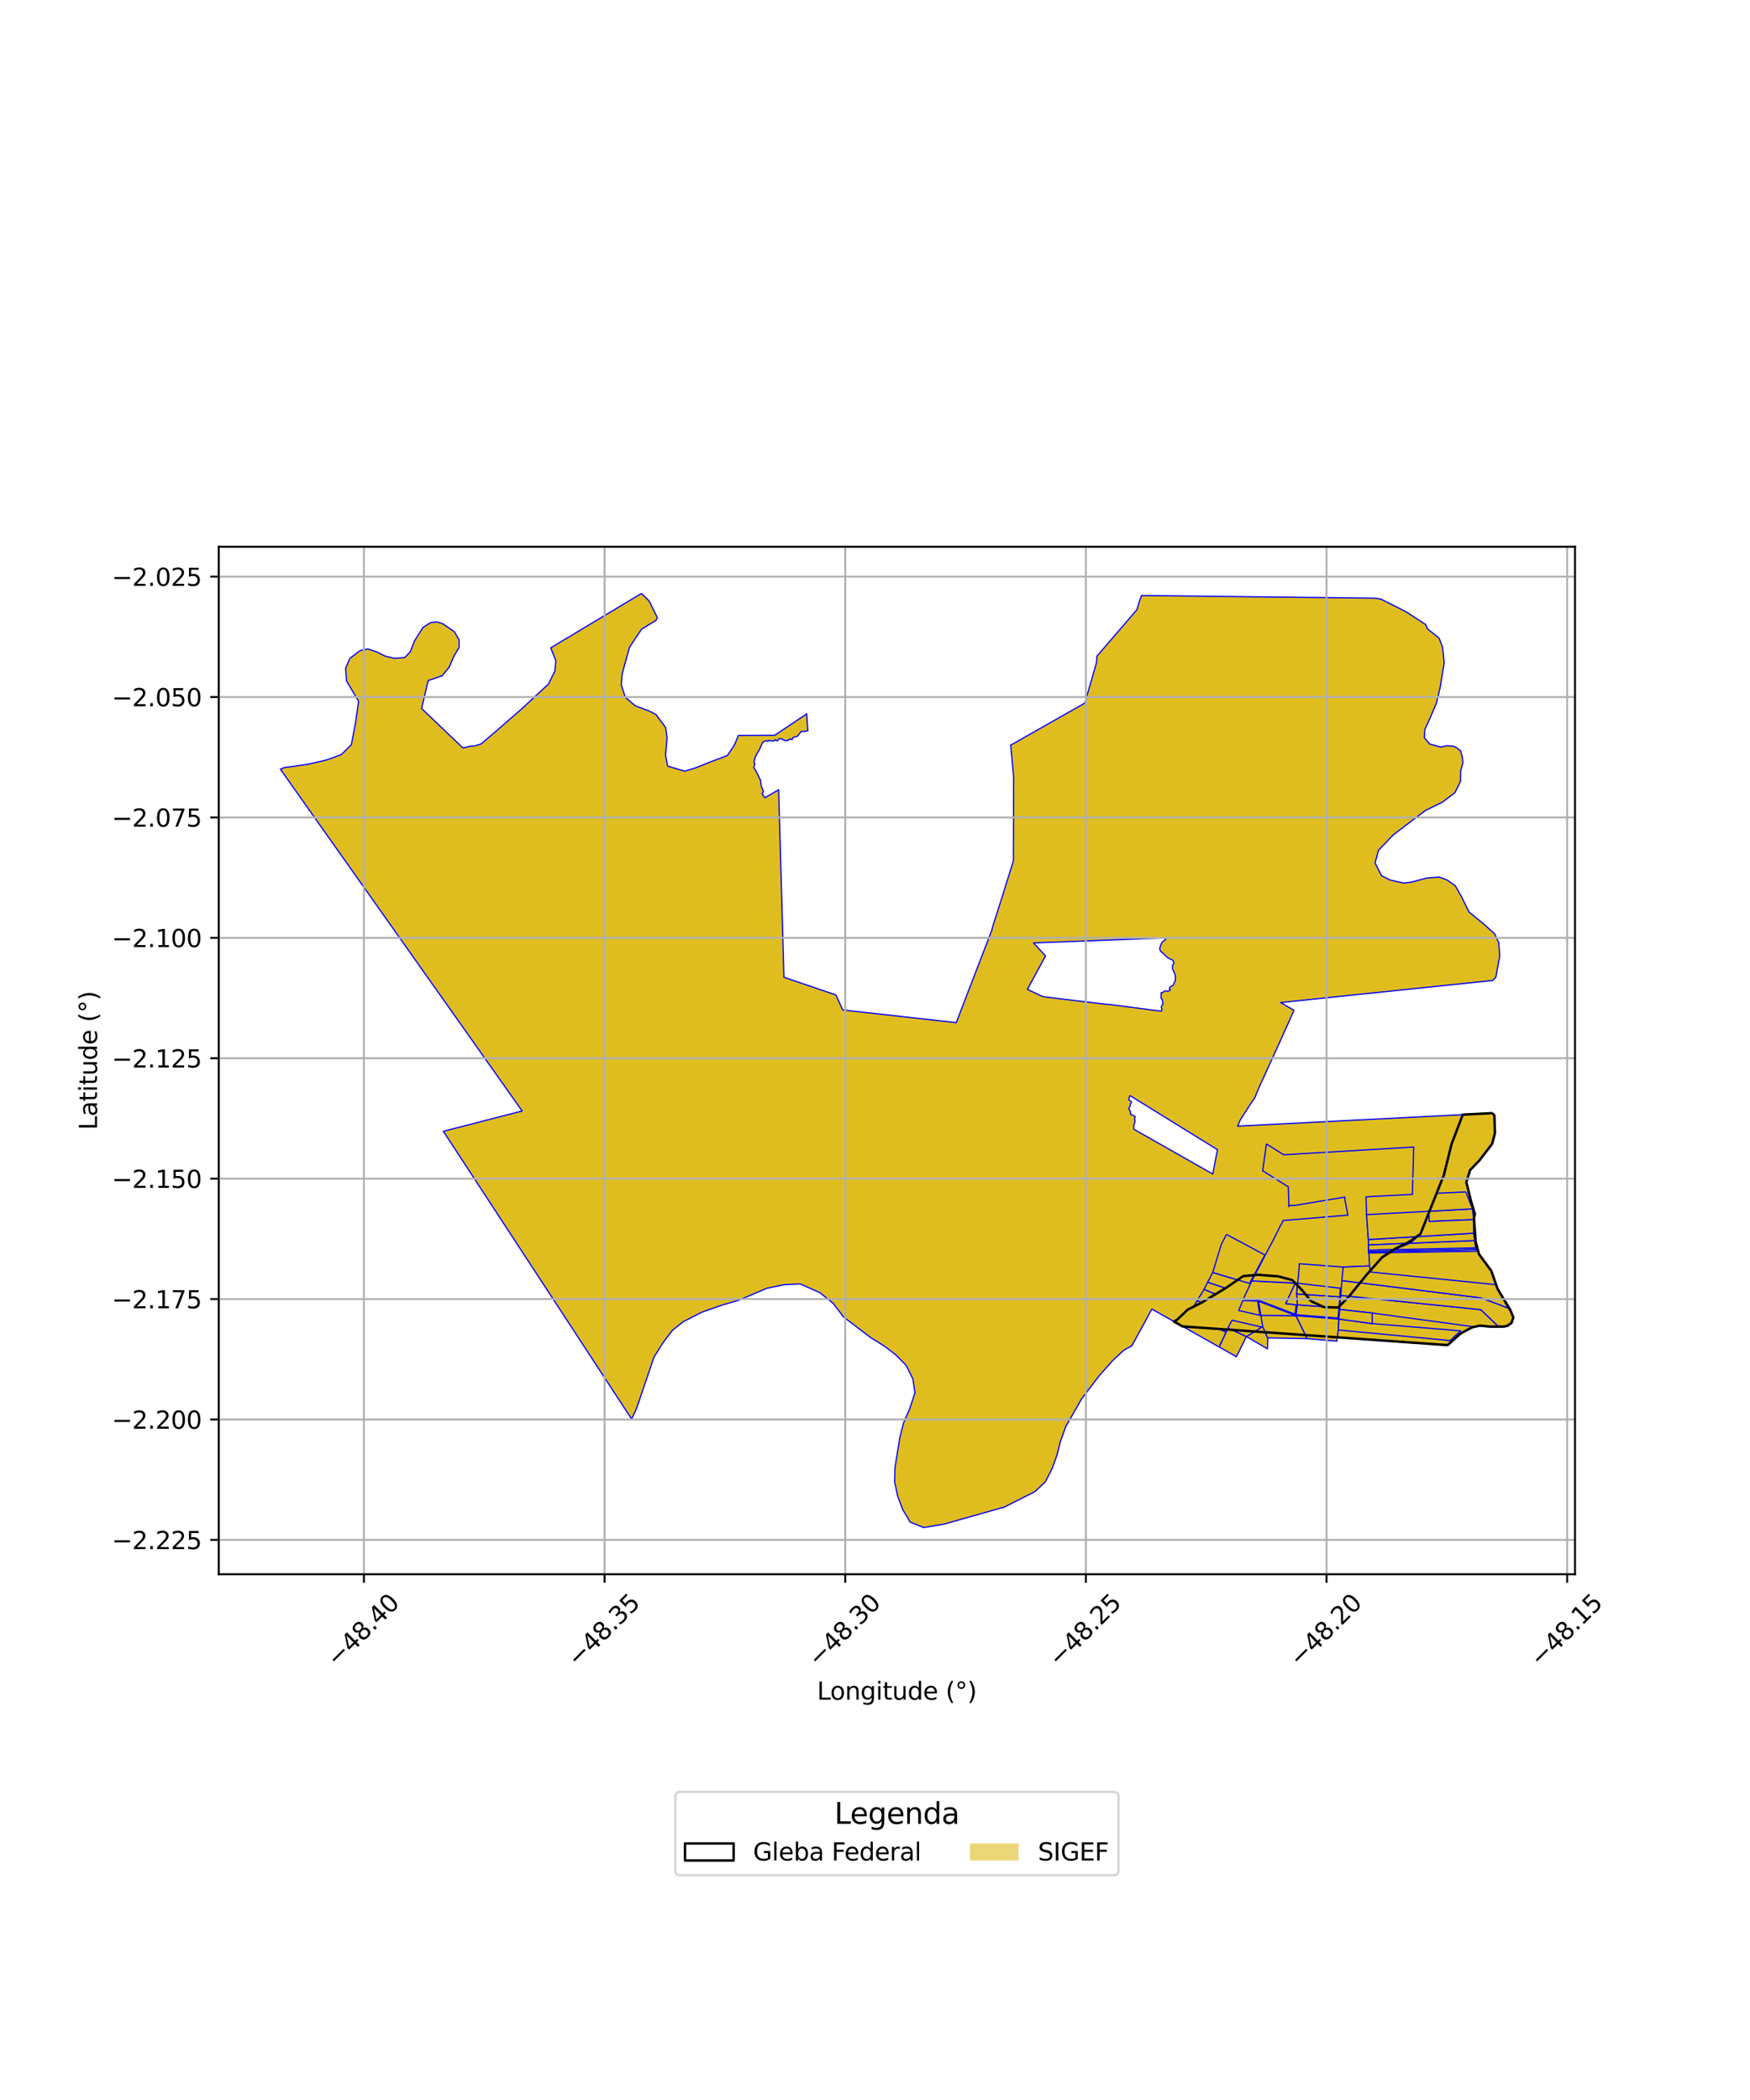 <?xml version="1.0" encoding="utf-8" standalone="no"?>
<!DOCTYPE svg PUBLIC "-//W3C//DTD SVG 1.1//EN"
  "http://www.w3.org/Graphics/SVG/1.1/DTD/svg11.dtd">
<svg xmlns:xlink="http://www.w3.org/1999/xlink" width="720pt" height="864pt" viewBox="0 0 720 864" xmlns="http://www.w3.org/2000/svg" version="1.1">
 <defs>
  <style type="text/css">*{stroke-linejoin: round; stroke-linecap: butt}</style>
 </defs>
 <g id="figure_1">
  <g id="patch_1">
   <path d="M 0 864 
L 720 864 
L 720 0 
L 0 0 
z
" style="fill: #ffffff"/>
  </g>
  <g id="axes_1">
   <g id="patch_2">
    <path d="M 90 647.698 
L 648 647.698 
L 648 224.942 
L 90 224.942 
z
" style="fill: #ffffff"/>
   </g>
   <g id="PatchCollection_1">
    <path d="M 263.907 244.158 
L 267.071 247.241 
L 270.457 254.139 
L 269.883 255.254 
L 263.925 258.877 
L 259.001 266.295 
L 255.972 277.238 
L 255.597 281.757 
L 257.273 286.873 
L 261.306 290.351 
L 267.003 292.496 
L 269.93 294.014 
L 273.901 299.399 
L 274.452 303.583 
L 273.829 310.655 
L 274.677 315.202 
L 279.047 316.499 
L 281.715 317.279 
L 286.119 315.928 
L 293.465 313.027 
L 299.268 310.849 
L 302.144 306.538 
L 303.817 302.576 
L 318.742 302.52 
L 331.9 293.708 
L 332.359 300.634 
L 331.475 300.86 
L 329.632 300.922 
L 328.85 301.956 
L 328.012 302.957 
L 326.273 303.426 
L 325.855 304.31 
L 324.995 303.979 
L 324.463 304.548 
L 322.961 304.744 
L 321.812 304.056 
L 320.527 303.906 
L 319.808 304.85 
L 319.019 304.35 
L 318.603 304.78 
L 317.626 304.848 
L 316.403 304.598 
L 315.873 304.994 
L 315.423 304.75 
L 314.178 305.07 
L 313.6 305.844 
L 312.411 308.485 
L 311.297 310.32 
L 310.749 311.386 
L 310.199 313.572 
L 310.56 314.389 
L 310.133 315.689 
L 311.392 317.932 
L 312.905 321.037 
L 313.218 323.486 
L 314.123 325.649 
L 313.521 326.538 
L 314.558 328.013 
L 314.742 328.192 
L 320.369 324.92 
L 322.539 402.09 
L 343.916 409.34 
L 346.715 415.519 
L 393.433 420.748 
L 407.987 382.897 
L 408.642 380.506 
L 409.479 377.92 
L 411.073 372.885 
L 412.585 368.157 
L 414.053 363.393 
L 415.695 358.193 
L 416.932 354.139 
L 417.03 319.743 
L 415.832 306.576 
L 446.326 289.274 
L 451.125 272.677 
L 451.293 269.985 
L 467.758 250.843 
L 468.782 247.322 
L 469.701 245.009 
L 565.696 246.104 
L 568.205 246.502 
L 578.657 251.785 
L 586.617 257.004 
L 587.275 258.695 
L 592.083 262.557 
L 593.534 266.326 
L 594.175 272.7 
L 592.547 282.699 
L 591.003 289.241 
L 588.22 295.79 
L 586.261 300.045 
L 585.995 303.474 
L 588.193 306.119 
L 590.797 306.819 
L 592.749 307.366 
L 595.259 306.82 
L 597.927 306.994 
L 599.496 307.762 
L 600.912 308.898 
L 601.659 311.482 
L 601.879 313.842 
L 600.947 317.183 
L 600.897 321.452 
L 598.593 326.134 
L 593.485 330.008 
L 586.494 333.432 
L 580.819 337.716 
L 573.232 343.499 
L 567.16 349.832 
L 565.736 355.105 
L 568.414 360.279 
L 571.904 362.059 
L 577.447 363.33 
L 580.741 362.93 
L 586.924 361.267 
L 589.644 361.046 
L 592.018 360.841 
L 595.283 361.989 
L 598.757 364.438 
L 601.23 368.787 
L 604.394 375.205 
L 610.496 380.208 
L 614.895 384.138 
L 616.635 387.875 
L 617.039 393.27 
L 615.432 402.047 
L 614.119 403.398 
L 526.922 412.478 
L 532.354 415.662 
L 530.594 419.712 
L 528.772 423.718 
L 526.98 427.749 
L 525.084 431.904 
L 523.18 436.096 
L 521.281 440.227 
L 517.851 447.782 
L 516.28 451.58 
L 514.467 454.267 
L 512.021 458.064 
L 510.263 460.795 
L 509.195 463.323 
L 601.836 458.597 
L 597.193 470.775 
L 594.053 483.426 
L 584.406 507.7 
L 579.473 511.117 
L 574.142 513.707 
L 568.638 517.311 
L 562.31 524.414 
L 554.78 533.678 
L 550.542 537.941 
L 544.722 537.799 
L 539.424 535.341 
L 535.757 530.863 
L 531.683 526.669 
L 525.965 525.141 
L 517.647 524.478 
L 511.488 525.019 
L 504.441 529.859 
L 494.231 536.016 
L 488.668 538.817 
L 484.429 542.849 
L 483.017 543.725 
L 473.913 538.59 
L 465.697 553.683 
L 462.219 555.638 
L 457.863 559.709 
L 452.315 565.919 
L 445.053 575.449 
L 438.492 586.923 
L 436.29 593.012 
L 434.869 598.672 
L 432.899 604.135 
L 430.142 609.583 
L 425.798 613.702 
L 413.226 620.045 
L 388.446 627.062 
L 380.032 628.482 
L 377.337 627.382 
L 374.471 626.225 
L 371.444 621.151 
L 369.357 615.704 
L 368.086 609.753 
L 368.211 603.814 
L 370.244 591.325 
L 371.767 585.397 
L 374.257 579.663 
L 376.456 573.002 
L 375.578 567.301 
L 372.764 561.679 
L 368.475 557.341 
L 363.691 553.719 
L 358.249 550.354 
L 347.091 541.855 
L 342.742 536.2 
L 337.352 531.852 
L 329.256 528.261 
L 322.545 528.57 
L 315.501 530.044 
L 304.182 534.868 
L 297.033 536.963 
L 288.786 539.865 
L 281.074 543.798 
L 276.512 547.471 
L 272.775 552.461 
L 269.075 558.342 
L 261.876 579.541 
L 259.882 583.856 
L 182.413 465.448 
L 214.821 457.101 
L 115.364 316.471 
L 117.101 315.778 
L 120.4 315.356 
L 127.042 314.376 
L 134.224 312.709 
L 140.396 310.494 
L 144.559 306.35 
L 146.254 297.506 
L 147.531 288.536 
L 142.564 280.159 
L 142.18 274.994 
L 143.953 270.872 
L 148.159 267.676 
L 151.337 266.997 
L 154.971 268.188 
L 158.332 269.906 
L 162.322 270.869 
L 166.532 270.509 
L 168.811 268.143 
L 170.512 263.713 
L 174.012 258.159 
L 177.174 256.152 
L 179.719 255.846 
L 182.277 256.688 
L 186.985 259.947 
L 188.879 263.289 
L 188.884 266.372 
L 186.796 269.901 
L 184.791 274.523 
L 181.901 278.039 
L 176.153 280.024 
L 173.465 291.499 
L 190.463 307.726 
L 193.531 307.003 
L 195.285 306.898 
L 197.896 306.108 
L 203.783 301.092 
L 214.976 291.345 
L 225.651 281.43 
L 228.287 276.119 
L 228.67 271.795 
L 226.596 266.538 
L 263.907 244.158 
M 479.048 385.904 
L 425.227 387.941 
L 430.155 393.32 
L 422.69 407.05 
L 429.076 410.063 
L 454.468 413.131 
L 456.365 413.244 
L 477.601 416.024 
L 477.939 415.87 
L 477.931 415.546 
L 478.049 415.142 
L 477.775 414.313 
L 478.495 412.843 
L 478.136 411.102 
L 477.764 410.74 
L 477.6 410.324 
L 477.643 410.148 
L 477.775 409.181 
L 477.692 408.432 
L 478.468 408.294 
L 479.244 407.656 
L 480.63 407.85 
L 481.516 407.28 
L 481.102 406.739 
L 481.385 406.141 
L 482.231 405.598 
L 482.718 405.376 
L 483.073 404.356 
L 483.577 403.441 
L 483.605 401.832 
L 483.439 400.944 
L 482.832 399.453 
L 482.376 398.586 
L 482.375 397.409 
L 482.522 397.082 
L 482.993 396.167 
L 482.494 395.002 
L 481.385 394.558 
L 480.138 393.809 
L 478.281 391.98 
L 477.543 391.43 
L 477.174 390.549 
L 477.132 390.253 
L 477.495 389.026 
L 478.053 387.718 
L 479.654 386.371 
L 479.048 385.904 
M 464.955 450.745 
L 464.7 451.015 
L 464.659 451.622 
L 464.363 452.324 
L 464.541 452.631 
L 465.416 453.189 
L 465.525 453.522 
L 465.021 454.202 
L 465.018 455.024 
L 464.359 456.09 
L 465.017 457.187 
L 465.098 458.427 
L 467.036 459.299 
L 466.809 460.636 
L 467.038 461.304 
L 466.494 462.953 
L 466.431 464.277 
L 466.562 464.641 
L 498.953 483.017 
L 500.904 473.021 
L 465.2 450.926 
L 464.955 450.745 
" clip-path="url(#pe392377613)" style="fill: #e0bd1f; stroke: #0000ff; stroke-width: 0.5"/>
    <path d="M 492.517 535.141 
L 494.485 535.864 
L 494.231 536.016 
L 491.131 537.577 
L 492.517 535.141 
" clip-path="url(#pe392377613)" style="fill: #e0bd1f; stroke: #0000ff; stroke-width: 0.5"/>
    <path d="M 494.485 535.864 
L 508.155 540.843 
L 506.973 543.017 
L 505.221 546.349 
L 504.404 548.197 
L 489.451 540.543 
L 491.131 537.577 
L 494.231 536.016 
L 494.485 535.864 
" clip-path="url(#pe392377613)" style="fill: #e0bd1f; stroke: #0000ff; stroke-width: 0.5"/>
    <path d="M 509.625 539.173 
L 518.349 541.148 
L 519.204 546.005 
L 507.25 543.28 
L 508.511 540.947 
L 509.625 539.173 
" clip-path="url(#pe392377613)" style="fill: #e0bd1f; stroke: #0000ff; stroke-width: 0.5"/>
    <path d="M 495.416 530.479 
L 500.115 532.469 
L 494.485 535.864 
L 492.517 535.141 
L 495.416 530.479 
" clip-path="url(#pe392377613)" style="fill: #e0bd1f; stroke: #0000ff; stroke-width: 0.5"/>
    <path d="M 500.115 532.469 
L 510.265 536.75 
L 508.155 540.843 
L 494.485 535.864 
L 500.115 532.469 
" clip-path="url(#pe392377613)" style="fill: #e0bd1f; stroke: #0000ff; stroke-width: 0.5"/>
    <path d="M 498.963 523.542 
L 509.197 526.592 
L 504.441 529.859 
L 504.169 530.024 
L 496.83 527.563 
L 498.963 523.542 
" clip-path="url(#pe392377613)" style="fill: #e0bd1f; stroke: #0000ff; stroke-width: 0.5"/>
    <path d="M 509.197 526.592 
L 514.072 528.045 
L 511.948 532.633 
L 504.169 530.024 
L 504.441 529.859 
L 509.197 526.592 
" clip-path="url(#pe392377613)" style="fill: #e0bd1f; stroke: #0000ff; stroke-width: 0.5"/>
    <path d="M 496.83 527.563 
L 504.169 530.024 
L 500.115 532.469 
L 495.416 530.479 
L 496.83 527.563 
" clip-path="url(#pe392377613)" style="fill: #e0bd1f; stroke: #0000ff; stroke-width: 0.5"/>
    <path d="M 504.169 530.024 
L 511.948 532.633 
L 510.265 536.75 
L 500.115 532.469 
L 504.169 530.024 
" clip-path="url(#pe392377613)" style="fill: #e0bd1f; stroke: #0000ff; stroke-width: 0.5"/>
    <path d="M 505.221 546.349 
L 512.807 549.894 
L 508.688 558.187 
L 501.555 554.168 
L 504.404 548.197 
L 505.221 546.349 
" clip-path="url(#pe392377613)" style="fill: #e0bd1f; stroke: #0000ff; stroke-width: 0.5"/>
    <path d="M 519.551 545.884 
L 521.582 550.461 
L 521.466 554.951 
L 512.807 549.894 
L 519.204 546.005 
L 519.551 545.884 
" clip-path="url(#pe392377613)" style="fill: #e0bd1f; stroke: #0000ff; stroke-width: 0.5"/>
    <path d="M 489.451 540.543 
L 504.404 548.197 
L 501.555 554.168 
L 486.559 545.723 
L 489.451 540.543 
" clip-path="url(#pe392377613)" style="fill: #e0bd1f; stroke: #0000ff; stroke-width: 0.5"/>
    <path d="M 614.035 457.975 
L 614.83 458.938 
L 615.07 466.12 
L 613.936 470.566 
L 608.657 477.476 
L 604.846 481.394 
L 603.294 486.416 
L 605.253 494.286 
L 606.837 499.56 
L 606.435 501.058 
L 607.151 510.972 
L 608.512 516.023 
L 613.576 522.887 
L 616.15 530.281 
L 621.584 539.47 
L 622.636 542.035 
L 621.865 544.299 
L 620.123 545.455 
L 618.722 545.787 
L 613.317 545.811 
L 608.913 545.373 
L 605.626 546.129 
L 601.001 548.603 
L 595.731 553.286 
L 595.323 553.404 
L 486.559 545.723 
L 483.017 543.725 
L 484.429 542.849 
L 488.668 538.817 
L 494.231 536.016 
L 504.441 529.859 
L 511.488 525.019 
L 517.647 524.478 
L 525.965 525.141 
L 531.683 526.669 
L 535.757 530.863 
L 539.424 535.341 
L 544.722 537.799 
L 550.542 537.941 
L 554.78 533.678 
L 562.31 524.414 
L 568.638 517.311 
L 574.142 513.707 
L 579.473 511.117 
L 584.406 507.7 
L 594.053 483.426 
L 597.193 470.775 
L 601.836 458.597 
L 614.035 457.975 
" clip-path="url(#pe392377613)" style="fill: #e0bd1f; stroke: #0000ff; stroke-width: 0.5"/>
    <path d="M 533.154 541.304 
L 550.857 542.712 
L 550.612 547.186 
L 550.019 551.779 
L 537.748 550.744 
L 533.154 541.304 
" clip-path="url(#pe392377613)" style="fill: #e0bd1f; stroke: #0000ff; stroke-width: 0.5"/>
    <path d="M 550.857 542.712 
L 564.591 544.57 
L 600.936 547.545 
L 596.589 551.554 
L 550.612 547.186 
L 550.857 542.712 
" clip-path="url(#pe392377613)" style="fill: #e0bd1f; stroke: #0000ff; stroke-width: 0.5"/>
    <path d="M 518.749 541.202 
L 533.154 541.304 
L 537.748 550.744 
L 521.582 550.461 
L 519.551 545.884 
L 518.749 541.202 
" clip-path="url(#pe392377613)" style="fill: #e0bd1f; stroke: #0000ff; stroke-width: 0.5"/>
    <path d="M 506.973 543.017 
L 507.25 543.28 
L 519.204 546.005 
L 512.807 549.894 
L 505.221 546.349 
L 506.973 543.017 
" clip-path="url(#pe392377613)" style="fill: #e0bd1f; stroke: #0000ff; stroke-width: 0.5"/>
    <path d="M 555.119 533.326 
L 609.233 538.826 
L 616.538 545.787 
L 615.474 546.013 
L 614.08 546.035 
L 611.496 545.874 
L 609.317 545.697 
L 608.604 545.556 
L 607.43 545.783 
L 606.633 545.779 
L 605.761 545.804 
L 605.091 545.706 
L 564.575 540.225 
L 551.183 538.736 
L 551.305 537.212 
L 554.82 533.693 
L 555.119 533.326 
" clip-path="url(#pe392377613)" style="fill: #e0bd1f; stroke: #0000ff; stroke-width: 0.5"/>
    <path d="M 559.609 527.796 
L 609.343 533.981 
L 621.402 538.483 
L 621.74 539.634 
L 622.6 542.01 
L 622.241 543.718 
L 621.319 544.845 
L 620.745 545.351 
L 620.047 545.769 
L 619.007 545.881 
L 618.03 545.908 
L 617.051 545.902 
L 616.538 545.787 
L 609.233 538.826 
L 555.119 533.326 
L 559.609 527.796 
" clip-path="url(#pe392377613)" style="fill: #e0bd1f; stroke: #0000ff; stroke-width: 0.5"/>
    <path d="M 551.183 538.736 
L 564.575 540.225 
L 564.591 544.57 
L 550.857 542.712 
L 551.183 538.736 
" clip-path="url(#pe392377613)" style="fill: #e0bd1f; stroke: #0000ff; stroke-width: 0.5"/>
    <path d="M 533.78 536.853 
L 544.297 537.603 
L 544.722 537.799 
L 548.273 537.886 
L 550.925 538.075 
L 550.497 542.277 
L 533.241 540.917 
L 533.78 536.853 
" clip-path="url(#pe392377613)" style="fill: #e0bd1f; stroke: #0000ff; stroke-width: 0.5"/>
    <path d="M 517.784 535.36 
L 533.154 541.304 
L 518.749 541.202 
L 517.784 535.36 
" clip-path="url(#pe392377613)" style="fill: #e0bd1f; stroke: #0000ff; stroke-width: 0.5"/>
    <path d="M 511.345 535.068 
L 517.415 535.289 
L 518.349 541.148 
L 509.625 539.173 
L 511.345 535.068 
" clip-path="url(#pe392377613)" style="fill: #e0bd1f; stroke: #0000ff; stroke-width: 0.5"/>
    <path d="M 515.043 526.996 
L 532.928 527.899 
L 528.999 536.329 
L 533.344 536.872 
L 532.797 540.686 
L 517.635 534.907 
L 511.435 534.65 
L 515.043 526.996 
" clip-path="url(#pe392377613)" style="fill: #e0bd1f; stroke: #0000ff; stroke-width: 0.5"/>
    <path d="M 563.683 522.872 
L 563.731 523.333 
L 615.2 528.518 
L 621.402 538.483 
L 609.343 533.981 
L 559.565 527.791 
L 563.683 522.872 
" clip-path="url(#pe392377613)" style="fill: #e0bd1f; stroke: #0000ff; stroke-width: 0.5"/>
    <path d="M 550.961 537.519 
L 550.925 538.075 
L 548.273 537.886 
L 550.542 537.941 
L 550.961 537.519 
" clip-path="url(#pe392377613)" style="fill: #e0bd1f; stroke: #0000ff; stroke-width: 0.5"/>
    <path d="M 537.191 532.614 
L 551.226 533.536 
L 550.961 537.519 
L 550.542 537.941 
L 548.273 537.886 
L 544.297 537.603 
L 539.424 535.341 
L 537.191 532.614 
" clip-path="url(#pe392377613)" style="fill: #e0bd1f; stroke: #0000ff; stroke-width: 0.5"/>
    <path d="M 544.297 537.603 
L 548.273 537.886 
L 544.722 537.799 
L 544.297 537.603 
" clip-path="url(#pe392377613)" style="fill: #e0bd1f; stroke: #0000ff; stroke-width: 0.5"/>
    <path d="M 533.468 532.369 
L 537.191 532.614 
L 539.424 535.341 
L 544.297 537.603 
L 533.78 536.853 
L 533.468 532.369 
" clip-path="url(#pe392377613)" style="fill: #e0bd1f; stroke: #0000ff; stroke-width: 0.5"/>
    <path d="M 551.644 532.972 
L 555.119 533.326 
L 554.82 533.693 
L 551.305 537.212 
L 551.644 532.972 
" clip-path="url(#pe392377613)" style="fill: #e0bd1f; stroke: #0000ff; stroke-width: 0.5"/>
    <path d="M 532.912 527.934 
L 533.801 528.849 
L 533.468 532.369 
L 533.78 536.853 
L 533.344 536.872 
L 528.999 536.329 
L 532.912 527.934 
" clip-path="url(#pe392377613)" style="fill: #e0bd1f; stroke: #0000ff; stroke-width: 0.5"/>
    <path d="M 533.886 527.948 
L 551.411 530.004 
L 551.226 533.536 
L 537.191 532.614 
L 535.757 530.863 
L 533.801 528.849 
L 533.886 527.948 
" clip-path="url(#pe392377613)" style="fill: #e0bd1f; stroke: #0000ff; stroke-width: 0.5"/>
    <path d="M 552.093 526.861 
L 559.609 527.796 
L 555.119 533.326 
L 551.644 532.972 
L 552.093 526.861 
" clip-path="url(#pe392377613)" style="fill: #e0bd1f; stroke: #0000ff; stroke-width: 0.5"/>
    <path d="M 533.801 528.849 
L 535.757 530.863 
L 537.191 532.614 
L 533.468 532.369 
L 533.801 528.849 
" clip-path="url(#pe392377613)" style="fill: #e0bd1f; stroke: #0000ff; stroke-width: 0.5"/>
    <path d="M 607.44 514.082 
L 607.769 514.791 
L 571.579 515.385 
L 572.495 514.785 
L 607.44 514.082 
" clip-path="url(#pe392377613)" style="fill: #e0bd1f; stroke: #0000ff; stroke-width: 0.5"/>
    <path d="M 504.619 507.886 
L 520.407 516.335 
L 515.92 524.63 
L 511.488 525.019 
L 509.197 526.592 
L 498.963 523.542 
L 502.526 511.842 
L 503.597 509.874 
L 504.619 507.886 
" clip-path="url(#pe392377613)" style="fill: #e0bd1f; stroke: #0000ff; stroke-width: 0.5"/>
    <path d="M 515.92 524.63 
L 514.072 528.045 
L 509.197 526.592 
L 511.488 525.019 
L 515.92 524.63 
" clip-path="url(#pe392377613)" style="fill: #e0bd1f; stroke: #0000ff; stroke-width: 0.5"/>
    <path d="M 521.034 470.636 
L 528.15 475.119 
L 581.649 471.919 
L 581.099 491.402 
L 561.996 492.414 
L 562.263 499.739 
L 562.968 509.985 
L 563.043 512.218 
L 563.105 514.364 
L 563.059 514.975 
L 563.137 515.524 
L 563.261 516.184 
L 563.476 520.843 
L 552.643 521.286 
L 534.593 519.94 
L 534.279 524.469 
L 533.886 527.948 
L 532.928 527.899 
L 515.043 526.996 
L 521.917 513.789 
L 523.651 510.583 
L 525.88 506.127 
L 525.94 506 
L 526.009 505.872 
L 526.228 505.449 
L 526.35 505.154 
L 526.523 504.808 
L 526.681 504.533 
L 526.709 504.396 
L 526.903 504.137 
L 527.046 503.88 
L 527.186 503.71 
L 527.326 503.441 
L 527.483 503.082 
L 527.576 502.892 
L 527.709 502.632 
L 527.803 502.379 
L 527.849 502.21 
L 527.882 502.156 
L 554.548 499.94 
L 553.52 494.556 
L 553.396 494.199 
L 553.324 492.516 
L 532.508 495.98 
L 532.343 495.998 
L 532.079 496.007 
L 531.9 495.977 
L 531.535 495.944 
L 531.137 495.934 
L 530.73 495.92 
L 530.507 496.009 
L 530.332 496.277 
L 530.292 496.492 
L 530.038 488.299 
L 519.512 481.691 
L 521.034 470.636 
" clip-path="url(#pe392377613)" style="fill: #e0bd1f; stroke: #0000ff; stroke-width: 0.5"/>
    <path d="M 532.928 527.899 
L 533.886 527.948 
L 533.801 528.849 
L 532.912 527.934 
L 532.928 527.899 
" clip-path="url(#pe392377613)" style="fill: #e0bd1f; stroke: #0000ff; stroke-width: 0.5"/>
    <path d="M 563.476 520.843 
L 563.683 522.872 
L 559.565 527.791 
L 552.093 526.861 
L 552.186 525.745 
L 552.643 521.286 
L 563.476 520.843 
" clip-path="url(#pe392377613)" style="fill: #e0bd1f; stroke: #0000ff; stroke-width: 0.5"/>
    <path d="M 583.273 508.767 
L 580.21 511.502 
L 563.043 512.218 
L 562.968 509.985 
L 583.273 508.767 
" clip-path="url(#pe392377613)" style="fill: #e0bd1f; stroke: #0000ff; stroke-width: 0.5"/>
    <path d="M 580.21 511.502 
L 573.481 514.14 
L 563.105 514.364 
L 563.043 512.218 
L 580.21 511.502 
" clip-path="url(#pe392377613)" style="fill: #e0bd1f; stroke: #0000ff; stroke-width: 0.5"/>
    <path d="M 572.495 514.785 
L 571.579 515.385 
L 563.137 515.524 
L 563.059 514.975 
L 572.495 514.785 
" clip-path="url(#pe392377613)" style="fill: #e0bd1f; stroke: #0000ff; stroke-width: 0.5"/>
    <path d="M 573.481 514.14 
L 572.495 514.785 
L 563.059 514.975 
L 563.105 514.364 
L 573.481 514.14 
" clip-path="url(#pe392377613)" style="fill: #e0bd1f; stroke: #0000ff; stroke-width: 0.5"/>
    <path d="M 607.077 513.412 
L 607.44 514.082 
L 572.495 514.785 
L 573.481 514.14 
L 607.077 513.412 
" clip-path="url(#pe392377613)" style="fill: #e0bd1f; stroke: #0000ff; stroke-width: 0.5"/>
    <path d="M 606.725 510.397 
L 607.077 513.412 
L 573.481 514.14 
L 580.21 511.502 
L 606.725 510.397 
" clip-path="url(#pe392377613)" style="fill: #e0bd1f; stroke: #0000ff; stroke-width: 0.5"/>
    <path d="M 606.279 507.387 
L 606.725 510.397 
L 580.21 511.502 
L 583.273 508.767 
L 606.279 507.387 
" clip-path="url(#pe392377613)" style="fill: #e0bd1f; stroke: #0000ff; stroke-width: 0.5"/>
    <path d="M 588.129 498.332 
L 587.862 499.005 
L 587.834 498.361 
L 588.129 498.332 
" clip-path="url(#pe392377613)" style="fill: #e0bd1f; stroke: #0000ff; stroke-width: 0.5"/>
    <path d="M 605.806 497.371 
L 606.298 501.773 
L 588.015 502.55 
L 587.862 499.005 
L 588.129 498.332 
L 605.806 497.371 
" clip-path="url(#pe392377613)" style="fill: #e0bd1f; stroke: #0000ff; stroke-width: 0.5"/>
    <path d="M 603.093 490.394 
L 605.806 497.371 
L 588.129 498.332 
L 591.065 490.945 
L 603.093 490.394 
" clip-path="url(#pe392377613)" style="fill: #e0bd1f; stroke: #0000ff; stroke-width: 0.5"/>
    <path d="M 587.834 498.361 
L 587.862 499.005 
L 584.406 507.7 
L 582.827 508.794 
L 562.968 509.985 
L 562.263 499.739 
L 587.834 498.361 
" clip-path="url(#pe392377613)" style="fill: #e0bd1f; stroke: #0000ff; stroke-width: 0.5"/>
    <path d="M 587.862 499.005 
L 588.015 502.55 
L 606.298 501.773 
L 606.279 507.387 
L 582.827 508.794 
L 584.406 507.7 
L 587.862 499.005 
" clip-path="url(#pe392377613)" style="fill: #e0bd1f; stroke: #0000ff; stroke-width: 0.5"/>
   </g>
   <g id="PatchCollection_2">
    <path d="M 614.035 457.975 
L 614.83 458.938 
L 615.07 466.12 
L 613.936 470.566 
L 608.657 477.476 
L 604.846 481.394 
L 603.294 486.416 
L 605.253 494.286 
L 606.837 499.56 
L 606.435 501.058 
L 607.151 510.972 
L 608.512 516.023 
L 613.576 522.887 
L 616.15 530.281 
L 621.584 539.47 
L 622.636 542.035 
L 621.865 544.299 
L 620.123 545.455 
L 618.722 545.787 
L 613.317 545.811 
L 608.913 545.373 
L 605.626 546.129 
L 601.001 548.603 
L 595.731 553.286 
L 595.323 553.404 
L 486.559 545.723 
L 483.017 543.725 
L 484.429 542.849 
L 488.668 538.817 
L 494.231 536.016 
L 504.441 529.859 
L 511.488 525.019 
L 517.647 524.478 
L 525.965 525.141 
L 531.683 526.669 
L 535.757 530.863 
L 539.424 535.341 
L 544.722 537.799 
L 550.542 537.941 
L 554.78 533.678 
L 562.31 524.414 
L 568.638 517.311 
L 574.142 513.707 
L 579.473 511.117 
L 584.406 507.7 
L 594.053 483.426 
L 597.193 470.775 
L 601.836 458.597 
L 614.035 457.975 
" clip-path="url(#pe392377613)" style="fill: none; stroke: #000000"/>
   </g>
   <g id="matplotlib.axis_1">
    <g id="xtick_1">
     <g id="line2d_1">
      <path d="M 149.739 647.698 
L 149.739 224.942 
" clip-path="url(#pe392377613)" style="fill: none; stroke: #b0b0b0; stroke-width: 0.8; stroke-linecap: square"/>
     </g>
     <g id="line2d_2">
      <defs>
       <path id="mae4a00e8da" d="M 0 0 
L 0 3.5 
" style="stroke: #000000; stroke-width: 0.8"/>
      </defs>
      <g>
       <use xlink:href="#mae4a00e8da" x="149.739" y="647.698" style="stroke: #000000; stroke-width: 0.8"/>
      </g>
     </g>
     <g id="text_1">
      <!-- −48.40 -->
      <g transform="translate(138.606 686.239) rotate(-45) scale(0.1 -0.1)">
       <defs>
        <path id="DejaVuSans-2212" d="M 678 2272 
L 4684 2272 
L 4684 1741 
L 678 1741 
L 678 2272 
z
" transform="scale(0.016)"/>
        <path id="DejaVuSans-34" d="M 2419 4116 
L 825 1625 
L 2419 1625 
L 2419 4116 
z
M 2253 4666 
L 3047 4666 
L 3047 1625 
L 3713 1625 
L 3713 1100 
L 3047 1100 
L 3047 0 
L 2419 0 
L 2419 1100 
L 313 1100 
L 313 1709 
L 2253 4666 
z
" transform="scale(0.016)"/>
        <path id="DejaVuSans-38" d="M 2034 2216 
Q 1584 2216 1326 1975 
Q 1069 1734 1069 1313 
Q 1069 891 1326 650 
Q 1584 409 2034 409 
Q 2484 409 2743 651 
Q 3003 894 3003 1313 
Q 3003 1734 2745 1975 
Q 2488 2216 2034 2216 
z
M 1403 2484 
Q 997 2584 770 2862 
Q 544 3141 544 3541 
Q 544 4100 942 4425 
Q 1341 4750 2034 4750 
Q 2731 4750 3128 4425 
Q 3525 4100 3525 3541 
Q 3525 3141 3298 2862 
Q 3072 2584 2669 2484 
Q 3125 2378 3379 2068 
Q 3634 1759 3634 1313 
Q 3634 634 3220 271 
Q 2806 -91 2034 -91 
Q 1263 -91 848 271 
Q 434 634 434 1313 
Q 434 1759 690 2068 
Q 947 2378 1403 2484 
z
M 1172 3481 
Q 1172 3119 1398 2916 
Q 1625 2713 2034 2713 
Q 2441 2713 2670 2916 
Q 2900 3119 2900 3481 
Q 2900 3844 2670 4047 
Q 2441 4250 2034 4250 
Q 1625 4250 1398 4047 
Q 1172 3844 1172 3481 
z
" transform="scale(0.016)"/>
        <path id="DejaVuSans-2e" d="M 684 794 
L 1344 794 
L 1344 0 
L 684 0 
L 684 794 
z
" transform="scale(0.016)"/>
        <path id="DejaVuSans-30" d="M 2034 4250 
Q 1547 4250 1301 3770 
Q 1056 3291 1056 2328 
Q 1056 1369 1301 889 
Q 1547 409 2034 409 
Q 2525 409 2770 889 
Q 3016 1369 3016 2328 
Q 3016 3291 2770 3770 
Q 2525 4250 2034 4250 
z
M 2034 4750 
Q 2819 4750 3233 4129 
Q 3647 3509 3647 2328 
Q 3647 1150 3233 529 
Q 2819 -91 2034 -91 
Q 1250 -91 836 529 
Q 422 1150 422 2328 
Q 422 3509 836 4129 
Q 1250 4750 2034 4750 
z
" transform="scale(0.016)"/>
       </defs>
       <use xlink:href="#DejaVuSans-2212"/>
       <use xlink:href="#DejaVuSans-34" transform="translate(83.789 0)"/>
       <use xlink:href="#DejaVuSans-38" transform="translate(147.412 0)"/>
       <use xlink:href="#DejaVuSans-2e" transform="translate(211.035 0)"/>
       <use xlink:href="#DejaVuSans-34" transform="translate(242.822 0)"/>
       <use xlink:href="#DejaVuSans-30" transform="translate(306.445 0)"/>
      </g>
     </g>
    </g>
    <g id="xtick_2">
     <g id="line2d_3">
      <path d="M 248.748 647.698 
L 248.748 224.942 
" clip-path="url(#pe392377613)" style="fill: none; stroke: #b0b0b0; stroke-width: 0.8; stroke-linecap: square"/>
     </g>
     <g id="line2d_4">
      <g>
       <use xlink:href="#mae4a00e8da" x="248.748" y="647.698" style="stroke: #000000; stroke-width: 0.8"/>
      </g>
     </g>
     <g id="text_2">
      <!-- −48.35 -->
      <g transform="translate(237.615 686.239) rotate(-45) scale(0.1 -0.1)">
       <defs>
        <path id="DejaVuSans-33" d="M 2597 2516 
Q 3050 2419 3304 2112 
Q 3559 1806 3559 1356 
Q 3559 666 3084 287 
Q 2609 -91 1734 -91 
Q 1441 -91 1130 -33 
Q 819 25 488 141 
L 488 750 
Q 750 597 1062 519 
Q 1375 441 1716 441 
Q 2309 441 2620 675 
Q 2931 909 2931 1356 
Q 2931 1769 2642 2001 
Q 2353 2234 1838 2234 
L 1294 2234 
L 1294 2753 
L 1863 2753 
Q 2328 2753 2575 2939 
Q 2822 3125 2822 3475 
Q 2822 3834 2567 4026 
Q 2313 4219 1838 4219 
Q 1578 4219 1281 4162 
Q 984 4106 628 3988 
L 628 4550 
Q 988 4650 1302 4700 
Q 1616 4750 1894 4750 
Q 2613 4750 3031 4423 
Q 3450 4097 3450 3541 
Q 3450 3153 3228 2886 
Q 3006 2619 2597 2516 
z
" transform="scale(0.016)"/>
        <path id="DejaVuSans-35" d="M 691 4666 
L 3169 4666 
L 3169 4134 
L 1269 4134 
L 1269 2991 
Q 1406 3038 1543 3061 
Q 1681 3084 1819 3084 
Q 2600 3084 3056 2656 
Q 3513 2228 3513 1497 
Q 3513 744 3044 326 
Q 2575 -91 1722 -91 
Q 1428 -91 1123 -41 
Q 819 9 494 109 
L 494 744 
Q 775 591 1075 516 
Q 1375 441 1709 441 
Q 2250 441 2565 725 
Q 2881 1009 2881 1497 
Q 2881 1984 2565 2268 
Q 2250 2553 1709 2553 
Q 1456 2553 1204 2497 
Q 953 2441 691 2322 
L 691 4666 
z
" transform="scale(0.016)"/>
       </defs>
       <use xlink:href="#DejaVuSans-2212"/>
       <use xlink:href="#DejaVuSans-34" transform="translate(83.789 0)"/>
       <use xlink:href="#DejaVuSans-38" transform="translate(147.412 0)"/>
       <use xlink:href="#DejaVuSans-2e" transform="translate(211.035 0)"/>
       <use xlink:href="#DejaVuSans-33" transform="translate(242.822 0)"/>
       <use xlink:href="#DejaVuSans-35" transform="translate(306.445 0)"/>
      </g>
     </g>
    </g>
    <g id="xtick_3">
     <g id="line2d_5">
      <path d="M 347.757 647.698 
L 347.757 224.942 
" clip-path="url(#pe392377613)" style="fill: none; stroke: #b0b0b0; stroke-width: 0.8; stroke-linecap: square"/>
     </g>
     <g id="line2d_6">
      <g>
       <use xlink:href="#mae4a00e8da" x="347.757" y="647.698" style="stroke: #000000; stroke-width: 0.8"/>
      </g>
     </g>
     <g id="text_3">
      <!-- −48.30 -->
      <g transform="translate(336.623 686.239) rotate(-45) scale(0.1 -0.1)">
       <use xlink:href="#DejaVuSans-2212"/>
       <use xlink:href="#DejaVuSans-34" transform="translate(83.789 0)"/>
       <use xlink:href="#DejaVuSans-38" transform="translate(147.412 0)"/>
       <use xlink:href="#DejaVuSans-2e" transform="translate(211.035 0)"/>
       <use xlink:href="#DejaVuSans-33" transform="translate(242.822 0)"/>
       <use xlink:href="#DejaVuSans-30" transform="translate(306.445 0)"/>
      </g>
     </g>
    </g>
    <g id="xtick_4">
     <g id="line2d_7">
      <path d="M 446.765 647.698 
L 446.765 224.942 
" clip-path="url(#pe392377613)" style="fill: none; stroke: #b0b0b0; stroke-width: 0.8; stroke-linecap: square"/>
     </g>
     <g id="line2d_8">
      <g>
       <use xlink:href="#mae4a00e8da" x="446.765" y="647.698" style="stroke: #000000; stroke-width: 0.8"/>
      </g>
     </g>
     <g id="text_4">
      <!-- −48.25 -->
      <g transform="translate(435.632 686.239) rotate(-45) scale(0.1 -0.1)">
       <defs>
        <path id="DejaVuSans-32" d="M 1228 531 
L 3431 531 
L 3431 0 
L 469 0 
L 469 531 
Q 828 903 1448 1529 
Q 2069 2156 2228 2338 
Q 2531 2678 2651 2914 
Q 2772 3150 2772 3378 
Q 2772 3750 2511 3984 
Q 2250 4219 1831 4219 
Q 1534 4219 1204 4116 
Q 875 4013 500 3803 
L 500 4441 
Q 881 4594 1212 4672 
Q 1544 4750 1819 4750 
Q 2544 4750 2975 4387 
Q 3406 4025 3406 3419 
Q 3406 3131 3298 2873 
Q 3191 2616 2906 2266 
Q 2828 2175 2409 1742 
Q 1991 1309 1228 531 
z
" transform="scale(0.016)"/>
       </defs>
       <use xlink:href="#DejaVuSans-2212"/>
       <use xlink:href="#DejaVuSans-34" transform="translate(83.789 0)"/>
       <use xlink:href="#DejaVuSans-38" transform="translate(147.412 0)"/>
       <use xlink:href="#DejaVuSans-2e" transform="translate(211.035 0)"/>
       <use xlink:href="#DejaVuSans-32" transform="translate(242.822 0)"/>
       <use xlink:href="#DejaVuSans-35" transform="translate(306.445 0)"/>
      </g>
     </g>
    </g>
    <g id="xtick_5">
     <g id="line2d_9">
      <path d="M 545.774 647.698 
L 545.774 224.942 
" clip-path="url(#pe392377613)" style="fill: none; stroke: #b0b0b0; stroke-width: 0.8; stroke-linecap: square"/>
     </g>
     <g id="line2d_10">
      <g>
       <use xlink:href="#mae4a00e8da" x="545.774" y="647.698" style="stroke: #000000; stroke-width: 0.8"/>
      </g>
     </g>
     <g id="text_5">
      <!-- −48.20 -->
      <g transform="translate(534.641 686.239) rotate(-45) scale(0.1 -0.1)">
       <use xlink:href="#DejaVuSans-2212"/>
       <use xlink:href="#DejaVuSans-34" transform="translate(83.789 0)"/>
       <use xlink:href="#DejaVuSans-38" transform="translate(147.412 0)"/>
       <use xlink:href="#DejaVuSans-2e" transform="translate(211.035 0)"/>
       <use xlink:href="#DejaVuSans-32" transform="translate(242.822 0)"/>
       <use xlink:href="#DejaVuSans-30" transform="translate(306.445 0)"/>
      </g>
     </g>
    </g>
    <g id="xtick_6">
     <g id="line2d_11">
      <path d="M 644.783 647.698 
L 644.783 224.942 
" clip-path="url(#pe392377613)" style="fill: none; stroke: #b0b0b0; stroke-width: 0.8; stroke-linecap: square"/>
     </g>
     <g id="line2d_12">
      <g>
       <use xlink:href="#mae4a00e8da" x="644.783" y="647.698" style="stroke: #000000; stroke-width: 0.8"/>
      </g>
     </g>
     <g id="text_6">
      <!-- −48.15 -->
      <g transform="translate(633.65 686.239) rotate(-45) scale(0.1 -0.1)">
       <defs>
        <path id="DejaVuSans-31" d="M 794 531 
L 1825 531 
L 1825 4091 
L 703 3866 
L 703 4441 
L 1819 4666 
L 2450 4666 
L 2450 531 
L 3481 531 
L 3481 0 
L 794 0 
L 794 531 
z
" transform="scale(0.016)"/>
       </defs>
       <use xlink:href="#DejaVuSans-2212"/>
       <use xlink:href="#DejaVuSans-34" transform="translate(83.789 0)"/>
       <use xlink:href="#DejaVuSans-38" transform="translate(147.412 0)"/>
       <use xlink:href="#DejaVuSans-2e" transform="translate(211.035 0)"/>
       <use xlink:href="#DejaVuSans-31" transform="translate(242.822 0)"/>
       <use xlink:href="#DejaVuSans-35" transform="translate(306.445 0)"/>
      </g>
     </g>
    </g>
    <g id="text_7">
     <!-- Longitude (°) -->
     <g transform="translate(336.14 699.308) scale(0.1 -0.1)">
      <defs>
       <path id="DejaVuSans-4c" d="M 628 4666 
L 1259 4666 
L 1259 531 
L 3531 531 
L 3531 0 
L 628 0 
L 628 4666 
z
" transform="scale(0.016)"/>
       <path id="DejaVuSans-6f" d="M 1959 3097 
Q 1497 3097 1228 2736 
Q 959 2375 959 1747 
Q 959 1119 1226 758 
Q 1494 397 1959 397 
Q 2419 397 2687 759 
Q 2956 1122 2956 1747 
Q 2956 2369 2687 2733 
Q 2419 3097 1959 3097 
z
M 1959 3584 
Q 2709 3584 3137 3096 
Q 3566 2609 3566 1747 
Q 3566 888 3137 398 
Q 2709 -91 1959 -91 
Q 1206 -91 779 398 
Q 353 888 353 1747 
Q 353 2609 779 3096 
Q 1206 3584 1959 3584 
z
" transform="scale(0.016)"/>
       <path id="DejaVuSans-6e" d="M 3513 2113 
L 3513 0 
L 2938 0 
L 2938 2094 
Q 2938 2591 2744 2837 
Q 2550 3084 2163 3084 
Q 1697 3084 1428 2787 
Q 1159 2491 1159 1978 
L 1159 0 
L 581 0 
L 581 3500 
L 1159 3500 
L 1159 2956 
Q 1366 3272 1645 3428 
Q 1925 3584 2291 3584 
Q 2894 3584 3203 3211 
Q 3513 2838 3513 2113 
z
" transform="scale(0.016)"/>
       <path id="DejaVuSans-67" d="M 2906 1791 
Q 2906 2416 2648 2759 
Q 2391 3103 1925 3103 
Q 1463 3103 1205 2759 
Q 947 2416 947 1791 
Q 947 1169 1205 825 
Q 1463 481 1925 481 
Q 2391 481 2648 825 
Q 2906 1169 2906 1791 
z
M 3481 434 
Q 3481 -459 3084 -895 
Q 2688 -1331 1869 -1331 
Q 1566 -1331 1297 -1286 
Q 1028 -1241 775 -1147 
L 775 -588 
Q 1028 -725 1275 -790 
Q 1522 -856 1778 -856 
Q 2344 -856 2625 -561 
Q 2906 -266 2906 331 
L 2906 616 
Q 2728 306 2450 153 
Q 2172 0 1784 0 
Q 1141 0 747 490 
Q 353 981 353 1791 
Q 353 2603 747 3093 
Q 1141 3584 1784 3584 
Q 2172 3584 2450 3431 
Q 2728 3278 2906 2969 
L 2906 3500 
L 3481 3500 
L 3481 434 
z
" transform="scale(0.016)"/>
       <path id="DejaVuSans-69" d="M 603 3500 
L 1178 3500 
L 1178 0 
L 603 0 
L 603 3500 
z
M 603 4863 
L 1178 4863 
L 1178 4134 
L 603 4134 
L 603 4863 
z
" transform="scale(0.016)"/>
       <path id="DejaVuSans-74" d="M 1172 4494 
L 1172 3500 
L 2356 3500 
L 2356 3053 
L 1172 3053 
L 1172 1153 
Q 1172 725 1289 603 
Q 1406 481 1766 481 
L 2356 481 
L 2356 0 
L 1766 0 
Q 1100 0 847 248 
Q 594 497 594 1153 
L 594 3053 
L 172 3053 
L 172 3500 
L 594 3500 
L 594 4494 
L 1172 4494 
z
" transform="scale(0.016)"/>
       <path id="DejaVuSans-75" d="M 544 1381 
L 544 3500 
L 1119 3500 
L 1119 1403 
Q 1119 906 1312 657 
Q 1506 409 1894 409 
Q 2359 409 2629 706 
Q 2900 1003 2900 1516 
L 2900 3500 
L 3475 3500 
L 3475 0 
L 2900 0 
L 2900 538 
Q 2691 219 2414 64 
Q 2138 -91 1772 -91 
Q 1169 -91 856 284 
Q 544 659 544 1381 
z
M 1991 3584 
L 1991 3584 
z
" transform="scale(0.016)"/>
       <path id="DejaVuSans-64" d="M 2906 2969 
L 2906 4863 
L 3481 4863 
L 3481 0 
L 2906 0 
L 2906 525 
Q 2725 213 2448 61 
Q 2172 -91 1784 -91 
Q 1150 -91 751 415 
Q 353 922 353 1747 
Q 353 2572 751 3078 
Q 1150 3584 1784 3584 
Q 2172 3584 2448 3432 
Q 2725 3281 2906 2969 
z
M 947 1747 
Q 947 1113 1208 752 
Q 1469 391 1925 391 
Q 2381 391 2643 752 
Q 2906 1113 2906 1747 
Q 2906 2381 2643 2742 
Q 2381 3103 1925 3103 
Q 1469 3103 1208 2742 
Q 947 2381 947 1747 
z
" transform="scale(0.016)"/>
       <path id="DejaVuSans-65" d="M 3597 1894 
L 3597 1613 
L 953 1613 
Q 991 1019 1311 708 
Q 1631 397 2203 397 
Q 2534 397 2845 478 
Q 3156 559 3463 722 
L 3463 178 
Q 3153 47 2828 -22 
Q 2503 -91 2169 -91 
Q 1331 -91 842 396 
Q 353 884 353 1716 
Q 353 2575 817 3079 
Q 1281 3584 2069 3584 
Q 2775 3584 3186 3129 
Q 3597 2675 3597 1894 
z
M 3022 2063 
Q 3016 2534 2758 2815 
Q 2500 3097 2075 3097 
Q 1594 3097 1305 2825 
Q 1016 2553 972 2059 
L 3022 2063 
z
" transform="scale(0.016)"/>
       <path id="DejaVuSans-20" transform="scale(0.016)"/>
       <path id="DejaVuSans-28" d="M 1984 4856 
Q 1566 4138 1362 3434 
Q 1159 2731 1159 2009 
Q 1159 1288 1364 580 
Q 1569 -128 1984 -844 
L 1484 -844 
Q 1016 -109 783 600 
Q 550 1309 550 2009 
Q 550 2706 781 3412 
Q 1013 4119 1484 4856 
L 1984 4856 
z
" transform="scale(0.016)"/>
       <path id="DejaVuSans-b0" d="M 1600 4347 
Q 1350 4347 1178 4173 
Q 1006 4000 1006 3750 
Q 1006 3503 1178 3333 
Q 1350 3163 1600 3163 
Q 1850 3163 2022 3333 
Q 2194 3503 2194 3750 
Q 2194 3997 2020 4172 
Q 1847 4347 1600 4347 
z
M 1600 4750 
Q 1800 4750 1984 4673 
Q 2169 4597 2303 4453 
Q 2447 4313 2519 4134 
Q 2591 3956 2591 3750 
Q 2591 3338 2302 3052 
Q 2013 2766 1594 2766 
Q 1172 2766 890 3047 
Q 609 3328 609 3750 
Q 609 4169 896 4459 
Q 1184 4750 1600 4750 
z
" transform="scale(0.016)"/>
       <path id="DejaVuSans-29" d="M 513 4856 
L 1013 4856 
Q 1481 4119 1714 3412 
Q 1947 2706 1947 2009 
Q 1947 1309 1714 600 
Q 1481 -109 1013 -844 
L 513 -844 
Q 928 -128 1133 580 
Q 1338 1288 1338 2009 
Q 1338 2731 1133 3434 
Q 928 4138 513 4856 
z
" transform="scale(0.016)"/>
      </defs>
      <use xlink:href="#DejaVuSans-4c"/>
      <use xlink:href="#DejaVuSans-6f" transform="translate(53.963 0)"/>
      <use xlink:href="#DejaVuSans-6e" transform="translate(115.145 0)"/>
      <use xlink:href="#DejaVuSans-67" transform="translate(178.523 0)"/>
      <use xlink:href="#DejaVuSans-69" transform="translate(242 0)"/>
      <use xlink:href="#DejaVuSans-74" transform="translate(269.783 0)"/>
      <use xlink:href="#DejaVuSans-75" transform="translate(308.992 0)"/>
      <use xlink:href="#DejaVuSans-64" transform="translate(372.371 0)"/>
      <use xlink:href="#DejaVuSans-65" transform="translate(435.848 0)"/>
      <use xlink:href="#DejaVuSans-20" transform="translate(497.371 0)"/>
      <use xlink:href="#DejaVuSans-28" transform="translate(529.158 0)"/>
      <use xlink:href="#DejaVuSans-b0" transform="translate(568.172 0)"/>
      <use xlink:href="#DejaVuSans-29" transform="translate(618.172 0)"/>
     </g>
    </g>
   </g>
   <g id="matplotlib.axis_2">
    <g id="ytick_1">
     <g id="line2d_13">
      <path d="M 90 633.56 
L 648 633.56 
" clip-path="url(#pe392377613)" style="fill: none; stroke: #b0b0b0; stroke-width: 0.8; stroke-linecap: square"/>
     </g>
     <g id="line2d_14">
      <defs>
       <path id="m714804716d" d="M 0 0 
L -3.5 0 
" style="stroke: #000000; stroke-width: 0.8"/>
      </defs>
      <g>
       <use xlink:href="#m714804716d" x="90" y="633.56" style="stroke: #000000; stroke-width: 0.8"/>
      </g>
     </g>
     <g id="text_8">
      <!-- −2.225 -->
      <g transform="translate(45.992 637.359) scale(0.1 -0.1)">
       <use xlink:href="#DejaVuSans-2212"/>
       <use xlink:href="#DejaVuSans-32" transform="translate(83.789 0)"/>
       <use xlink:href="#DejaVuSans-2e" transform="translate(147.412 0)"/>
       <use xlink:href="#DejaVuSans-32" transform="translate(179.199 0)"/>
       <use xlink:href="#DejaVuSans-32" transform="translate(242.822 0)"/>
       <use xlink:href="#DejaVuSans-35" transform="translate(306.445 0)"/>
      </g>
     </g>
    </g>
    <g id="ytick_2">
     <g id="line2d_15">
      <path d="M 90 584.021 
L 648 584.021 
" clip-path="url(#pe392377613)" style="fill: none; stroke: #b0b0b0; stroke-width: 0.8; stroke-linecap: square"/>
     </g>
     <g id="line2d_16">
      <g>
       <use xlink:href="#m714804716d" x="90" y="584.021" style="stroke: #000000; stroke-width: 0.8"/>
      </g>
     </g>
     <g id="text_9">
      <!-- −2.200 -->
      <g transform="translate(45.992 587.82) scale(0.1 -0.1)">
       <use xlink:href="#DejaVuSans-2212"/>
       <use xlink:href="#DejaVuSans-32" transform="translate(83.789 0)"/>
       <use xlink:href="#DejaVuSans-2e" transform="translate(147.412 0)"/>
       <use xlink:href="#DejaVuSans-32" transform="translate(179.199 0)"/>
       <use xlink:href="#DejaVuSans-30" transform="translate(242.822 0)"/>
       <use xlink:href="#DejaVuSans-30" transform="translate(306.445 0)"/>
      </g>
     </g>
    </g>
    <g id="ytick_3">
     <g id="line2d_17">
      <path d="M 90 534.481 
L 648 534.481 
" clip-path="url(#pe392377613)" style="fill: none; stroke: #b0b0b0; stroke-width: 0.8; stroke-linecap: square"/>
     </g>
     <g id="line2d_18">
      <g>
       <use xlink:href="#m714804716d" x="90" y="534.481" style="stroke: #000000; stroke-width: 0.8"/>
      </g>
     </g>
     <g id="text_10">
      <!-- −2.175 -->
      <g transform="translate(45.992 538.28) scale(0.1 -0.1)">
       <defs>
        <path id="DejaVuSans-37" d="M 525 4666 
L 3525 4666 
L 3525 4397 
L 1831 0 
L 1172 0 
L 2766 4134 
L 525 4134 
L 525 4666 
z
" transform="scale(0.016)"/>
       </defs>
       <use xlink:href="#DejaVuSans-2212"/>
       <use xlink:href="#DejaVuSans-32" transform="translate(83.789 0)"/>
       <use xlink:href="#DejaVuSans-2e" transform="translate(147.412 0)"/>
       <use xlink:href="#DejaVuSans-31" transform="translate(179.199 0)"/>
       <use xlink:href="#DejaVuSans-37" transform="translate(242.822 0)"/>
       <use xlink:href="#DejaVuSans-35" transform="translate(306.445 0)"/>
      </g>
     </g>
    </g>
    <g id="ytick_4">
     <g id="line2d_19">
      <path d="M 90 484.942 
L 648 484.942 
" clip-path="url(#pe392377613)" style="fill: none; stroke: #b0b0b0; stroke-width: 0.8; stroke-linecap: square"/>
     </g>
     <g id="line2d_20">
      <g>
       <use xlink:href="#m714804716d" x="90" y="484.942" style="stroke: #000000; stroke-width: 0.8"/>
      </g>
     </g>
     <g id="text_11">
      <!-- −2.150 -->
      <g transform="translate(45.992 488.741) scale(0.1 -0.1)">
       <use xlink:href="#DejaVuSans-2212"/>
       <use xlink:href="#DejaVuSans-32" transform="translate(83.789 0)"/>
       <use xlink:href="#DejaVuSans-2e" transform="translate(147.412 0)"/>
       <use xlink:href="#DejaVuSans-31" transform="translate(179.199 0)"/>
       <use xlink:href="#DejaVuSans-35" transform="translate(242.822 0)"/>
       <use xlink:href="#DejaVuSans-30" transform="translate(306.445 0)"/>
      </g>
     </g>
    </g>
    <g id="ytick_5">
     <g id="line2d_21">
      <path d="M 90 435.402 
L 648 435.402 
" clip-path="url(#pe392377613)" style="fill: none; stroke: #b0b0b0; stroke-width: 0.8; stroke-linecap: square"/>
     </g>
     <g id="line2d_22">
      <g>
       <use xlink:href="#m714804716d" x="90" y="435.402" style="stroke: #000000; stroke-width: 0.8"/>
      </g>
     </g>
     <g id="text_12">
      <!-- −2.125 -->
      <g transform="translate(45.992 439.201) scale(0.1 -0.1)">
       <use xlink:href="#DejaVuSans-2212"/>
       <use xlink:href="#DejaVuSans-32" transform="translate(83.789 0)"/>
       <use xlink:href="#DejaVuSans-2e" transform="translate(147.412 0)"/>
       <use xlink:href="#DejaVuSans-31" transform="translate(179.199 0)"/>
       <use xlink:href="#DejaVuSans-32" transform="translate(242.822 0)"/>
       <use xlink:href="#DejaVuSans-35" transform="translate(306.445 0)"/>
      </g>
     </g>
    </g>
    <g id="ytick_6">
     <g id="line2d_23">
      <path d="M 90 385.862 
L 648 385.862 
" clip-path="url(#pe392377613)" style="fill: none; stroke: #b0b0b0; stroke-width: 0.8; stroke-linecap: square"/>
     </g>
     <g id="line2d_24">
      <g>
       <use xlink:href="#m714804716d" x="90" y="385.862" style="stroke: #000000; stroke-width: 0.8"/>
      </g>
     </g>
     <g id="text_13">
      <!-- −2.100 -->
      <g transform="translate(45.992 389.662) scale(0.1 -0.1)">
       <use xlink:href="#DejaVuSans-2212"/>
       <use xlink:href="#DejaVuSans-32" transform="translate(83.789 0)"/>
       <use xlink:href="#DejaVuSans-2e" transform="translate(147.412 0)"/>
       <use xlink:href="#DejaVuSans-31" transform="translate(179.199 0)"/>
       <use xlink:href="#DejaVuSans-30" transform="translate(242.822 0)"/>
       <use xlink:href="#DejaVuSans-30" transform="translate(306.445 0)"/>
      </g>
     </g>
    </g>
    <g id="ytick_7">
     <g id="line2d_25">
      <path d="M 90 336.323 
L 648 336.323 
" clip-path="url(#pe392377613)" style="fill: none; stroke: #b0b0b0; stroke-width: 0.8; stroke-linecap: square"/>
     </g>
     <g id="line2d_26">
      <g>
       <use xlink:href="#m714804716d" x="90" y="336.323" style="stroke: #000000; stroke-width: 0.8"/>
      </g>
     </g>
     <g id="text_14">
      <!-- −2.075 -->
      <g transform="translate(45.992 340.122) scale(0.1 -0.1)">
       <use xlink:href="#DejaVuSans-2212"/>
       <use xlink:href="#DejaVuSans-32" transform="translate(83.789 0)"/>
       <use xlink:href="#DejaVuSans-2e" transform="translate(147.412 0)"/>
       <use xlink:href="#DejaVuSans-30" transform="translate(179.199 0)"/>
       <use xlink:href="#DejaVuSans-37" transform="translate(242.822 0)"/>
       <use xlink:href="#DejaVuSans-35" transform="translate(306.445 0)"/>
      </g>
     </g>
    </g>
    <g id="ytick_8">
     <g id="line2d_27">
      <path d="M 90 286.783 
L 648 286.783 
" clip-path="url(#pe392377613)" style="fill: none; stroke: #b0b0b0; stroke-width: 0.8; stroke-linecap: square"/>
     </g>
     <g id="line2d_28">
      <g>
       <use xlink:href="#m714804716d" x="90" y="286.783" style="stroke: #000000; stroke-width: 0.8"/>
      </g>
     </g>
     <g id="text_15">
      <!-- −2.050 -->
      <g transform="translate(45.992 290.582) scale(0.1 -0.1)">
       <use xlink:href="#DejaVuSans-2212"/>
       <use xlink:href="#DejaVuSans-32" transform="translate(83.789 0)"/>
       <use xlink:href="#DejaVuSans-2e" transform="translate(147.412 0)"/>
       <use xlink:href="#DejaVuSans-30" transform="translate(179.199 0)"/>
       <use xlink:href="#DejaVuSans-35" transform="translate(242.822 0)"/>
       <use xlink:href="#DejaVuSans-30" transform="translate(306.445 0)"/>
      </g>
     </g>
    </g>
    <g id="ytick_9">
     <g id="line2d_29">
      <path d="M 90 237.244 
L 648 237.244 
" clip-path="url(#pe392377613)" style="fill: none; stroke: #b0b0b0; stroke-width: 0.8; stroke-linecap: square"/>
     </g>
     <g id="line2d_30">
      <g>
       <use xlink:href="#m714804716d" x="90" y="237.244" style="stroke: #000000; stroke-width: 0.8"/>
      </g>
     </g>
     <g id="text_16">
      <!-- −2.025 -->
      <g transform="translate(45.992 241.043) scale(0.1 -0.1)">
       <use xlink:href="#DejaVuSans-2212"/>
       <use xlink:href="#DejaVuSans-32" transform="translate(83.789 0)"/>
       <use xlink:href="#DejaVuSans-2e" transform="translate(147.412 0)"/>
       <use xlink:href="#DejaVuSans-30" transform="translate(179.199 0)"/>
       <use xlink:href="#DejaVuSans-32" transform="translate(242.822 0)"/>
       <use xlink:href="#DejaVuSans-35" transform="translate(306.445 0)"/>
      </g>
     </g>
    </g>
    <g id="text_17">
     <!-- Latitude (°) -->
     <g transform="translate(39.913 464.89) rotate(-90) scale(0.1 -0.1)">
      <defs>
       <path id="DejaVuSans-61" d="M 2194 1759 
Q 1497 1759 1228 1600 
Q 959 1441 959 1056 
Q 959 750 1161 570 
Q 1363 391 1709 391 
Q 2188 391 2477 730 
Q 2766 1069 2766 1631 
L 2766 1759 
L 2194 1759 
z
M 3341 1997 
L 3341 0 
L 2766 0 
L 2766 531 
Q 2569 213 2275 61 
Q 1981 -91 1556 -91 
Q 1019 -91 701 211 
Q 384 513 384 1019 
Q 384 1609 779 1909 
Q 1175 2209 1959 2209 
L 2766 2209 
L 2766 2266 
Q 2766 2663 2505 2880 
Q 2244 3097 1772 3097 
Q 1472 3097 1187 3025 
Q 903 2953 641 2809 
L 641 3341 
Q 956 3463 1253 3523 
Q 1550 3584 1831 3584 
Q 2591 3584 2966 3190 
Q 3341 2797 3341 1997 
z
" transform="scale(0.016)"/>
      </defs>
      <use xlink:href="#DejaVuSans-4c"/>
      <use xlink:href="#DejaVuSans-61" transform="translate(55.713 0)"/>
      <use xlink:href="#DejaVuSans-74" transform="translate(116.992 0)"/>
      <use xlink:href="#DejaVuSans-69" transform="translate(156.201 0)"/>
      <use xlink:href="#DejaVuSans-74" transform="translate(183.984 0)"/>
      <use xlink:href="#DejaVuSans-75" transform="translate(223.193 0)"/>
      <use xlink:href="#DejaVuSans-64" transform="translate(286.572 0)"/>
      <use xlink:href="#DejaVuSans-65" transform="translate(350.049 0)"/>
      <use xlink:href="#DejaVuSans-20" transform="translate(411.572 0)"/>
      <use xlink:href="#DejaVuSans-28" transform="translate(443.359 0)"/>
      <use xlink:href="#DejaVuSans-b0" transform="translate(482.373 0)"/>
      <use xlink:href="#DejaVuSans-29" transform="translate(532.373 0)"/>
     </g>
    </g>
   </g>
   <g id="patch_3">
    <path d="M 90 647.698 
L 90 224.942 
" style="fill: none; stroke: #000000; stroke-width: 0.8; stroke-linejoin: miter; stroke-linecap: square"/>
   </g>
   <g id="patch_4">
    <path d="M 648 647.698 
L 648 224.942 
" style="fill: none; stroke: #000000; stroke-width: 0.8; stroke-linejoin: miter; stroke-linecap: square"/>
   </g>
   <g id="patch_5">
    <path d="M 90 647.698 
L 648 647.698 
" style="fill: none; stroke: #000000; stroke-width: 0.8; stroke-linejoin: miter; stroke-linecap: square"/>
   </g>
   <g id="patch_6">
    <path d="M 90 224.942 
L 648 224.942 
" style="fill: none; stroke: #000000; stroke-width: 0.8; stroke-linejoin: miter; stroke-linecap: square"/>
   </g>
   <g id="legend_1">
    <g id="patch_7">
     <path d="M 279.837 771.541 
L 458.163 771.541 
Q 460.163 771.541 460.163 769.541 
L 460.163 739.249 
Q 460.163 737.249 458.163 737.249 
L 279.837 737.249 
Q 277.837 737.249 277.837 739.249 
L 277.837 769.541 
Q 277.837 771.541 279.837 771.541 
z
" style="fill: #ffffff; opacity: 0.8; stroke: #cccccc; stroke-linejoin: miter"/>
    </g>
    <g id="text_18">
     <!-- Legenda -->
     <g transform="translate(343.281 750.367) scale(0.12 -0.12)">
      <use xlink:href="#DejaVuSans-4c"/>
      <use xlink:href="#DejaVuSans-65" transform="translate(53.963 0)"/>
      <use xlink:href="#DejaVuSans-67" transform="translate(115.486 0)"/>
      <use xlink:href="#DejaVuSans-65" transform="translate(178.963 0)"/>
      <use xlink:href="#DejaVuSans-6e" transform="translate(240.486 0)"/>
      <use xlink:href="#DejaVuSans-64" transform="translate(303.865 0)"/>
      <use xlink:href="#DejaVuSans-61" transform="translate(367.342 0)"/>
     </g>
    </g>
    <g id="patch_8">
     <path d="M 281.837 765.461 
L 301.837 765.461 
L 301.837 758.461 
L 281.837 758.461 
L 281.837 765.461 
z
" style="fill: none; stroke: #000000; stroke-linejoin: miter"/>
    </g>
    <g id="text_19">
     <!-- Gleba Federal -->
     <g transform="translate(309.837 765.461) scale(0.1 -0.1)">
      <defs>
       <path id="DejaVuSans-47" d="M 3809 666 
L 3809 1919 
L 2778 1919 
L 2778 2438 
L 4434 2438 
L 4434 434 
Q 4069 175 3628 42 
Q 3188 -91 2688 -91 
Q 1594 -91 976 548 
Q 359 1188 359 2328 
Q 359 3472 976 4111 
Q 1594 4750 2688 4750 
Q 3144 4750 3555 4637 
Q 3966 4525 4313 4306 
L 4313 3634 
Q 3963 3931 3569 4081 
Q 3175 4231 2741 4231 
Q 1884 4231 1454 3753 
Q 1025 3275 1025 2328 
Q 1025 1384 1454 906 
Q 1884 428 2741 428 
Q 3075 428 3337 486 
Q 3600 544 3809 666 
z
" transform="scale(0.016)"/>
       <path id="DejaVuSans-6c" d="M 603 4863 
L 1178 4863 
L 1178 0 
L 603 0 
L 603 4863 
z
" transform="scale(0.016)"/>
       <path id="DejaVuSans-62" d="M 3116 1747 
Q 3116 2381 2855 2742 
Q 2594 3103 2138 3103 
Q 1681 3103 1420 2742 
Q 1159 2381 1159 1747 
Q 1159 1113 1420 752 
Q 1681 391 2138 391 
Q 2594 391 2855 752 
Q 3116 1113 3116 1747 
z
M 1159 2969 
Q 1341 3281 1617 3432 
Q 1894 3584 2278 3584 
Q 2916 3584 3314 3078 
Q 3713 2572 3713 1747 
Q 3713 922 3314 415 
Q 2916 -91 2278 -91 
Q 1894 -91 1617 61 
Q 1341 213 1159 525 
L 1159 0 
L 581 0 
L 581 4863 
L 1159 4863 
L 1159 2969 
z
" transform="scale(0.016)"/>
       <path id="DejaVuSans-46" d="M 628 4666 
L 3309 4666 
L 3309 4134 
L 1259 4134 
L 1259 2759 
L 3109 2759 
L 3109 2228 
L 1259 2228 
L 1259 0 
L 628 0 
L 628 4666 
z
" transform="scale(0.016)"/>
       <path id="DejaVuSans-72" d="M 2631 2963 
Q 2534 3019 2420 3045 
Q 2306 3072 2169 3072 
Q 1681 3072 1420 2755 
Q 1159 2438 1159 1844 
L 1159 0 
L 581 0 
L 581 3500 
L 1159 3500 
L 1159 2956 
Q 1341 3275 1631 3429 
Q 1922 3584 2338 3584 
Q 2397 3584 2469 3576 
Q 2541 3569 2628 3553 
L 2631 2963 
z
" transform="scale(0.016)"/>
      </defs>
      <use xlink:href="#DejaVuSans-47"/>
      <use xlink:href="#DejaVuSans-6c" transform="translate(77.49 0)"/>
      <use xlink:href="#DejaVuSans-65" transform="translate(105.273 0)"/>
      <use xlink:href="#DejaVuSans-62" transform="translate(166.797 0)"/>
      <use xlink:href="#DejaVuSans-61" transform="translate(230.273 0)"/>
      <use xlink:href="#DejaVuSans-20" transform="translate(291.553 0)"/>
      <use xlink:href="#DejaVuSans-46" transform="translate(323.34 0)"/>
      <use xlink:href="#DejaVuSans-65" transform="translate(375.359 0)"/>
      <use xlink:href="#DejaVuSans-64" transform="translate(436.883 0)"/>
      <use xlink:href="#DejaVuSans-65" transform="translate(500.359 0)"/>
      <use xlink:href="#DejaVuSans-72" transform="translate(561.883 0)"/>
      <use xlink:href="#DejaVuSans-61" transform="translate(602.996 0)"/>
      <use xlink:href="#DejaVuSans-6c" transform="translate(664.275 0)"/>
     </g>
    </g>
    <g id="patch_9">
     <path d="M 399.045 765.461 
L 419.045 765.461 
L 419.045 758.461 
L 399.045 758.461 
z
" style="fill: #e0bd1f; opacity: 0.6"/>
    </g>
    <g id="text_20">
     <!-- SIGEF -->
     <g transform="translate(427.045 765.461) scale(0.1 -0.1)">
      <defs>
       <path id="DejaVuSans-53" d="M 3425 4513 
L 3425 3897 
Q 3066 4069 2747 4153 
Q 2428 4238 2131 4238 
Q 1616 4238 1336 4038 
Q 1056 3838 1056 3469 
Q 1056 3159 1242 3001 
Q 1428 2844 1947 2747 
L 2328 2669 
Q 3034 2534 3370 2195 
Q 3706 1856 3706 1288 
Q 3706 609 3251 259 
Q 2797 -91 1919 -91 
Q 1588 -91 1214 -16 
Q 841 59 441 206 
L 441 856 
Q 825 641 1194 531 
Q 1563 422 1919 422 
Q 2459 422 2753 634 
Q 3047 847 3047 1241 
Q 3047 1584 2836 1778 
Q 2625 1972 2144 2069 
L 1759 2144 
Q 1053 2284 737 2584 
Q 422 2884 422 3419 
Q 422 4038 858 4394 
Q 1294 4750 2059 4750 
Q 2388 4750 2728 4690 
Q 3069 4631 3425 4513 
z
" transform="scale(0.016)"/>
       <path id="DejaVuSans-49" d="M 628 4666 
L 1259 4666 
L 1259 0 
L 628 0 
L 628 4666 
z
" transform="scale(0.016)"/>
       <path id="DejaVuSans-45" d="M 628 4666 
L 3578 4666 
L 3578 4134 
L 1259 4134 
L 1259 2753 
L 3481 2753 
L 3481 2222 
L 1259 2222 
L 1259 531 
L 3634 531 
L 3634 0 
L 628 0 
L 628 4666 
z
" transform="scale(0.016)"/>
      </defs>
      <use xlink:href="#DejaVuSans-53"/>
      <use xlink:href="#DejaVuSans-49" transform="translate(63.477 0)"/>
      <use xlink:href="#DejaVuSans-47" transform="translate(92.969 0)"/>
      <use xlink:href="#DejaVuSans-45" transform="translate(170.459 0)"/>
      <use xlink:href="#DejaVuSans-46" transform="translate(233.643 0)"/>
     </g>
    </g>
   </g>
  </g>
 </g>
 <defs>
  <clipPath id="pe392377613">
   <rect x="90" y="224.942" width="558" height="422.756"/>
  </clipPath>
 </defs>
</svg>
